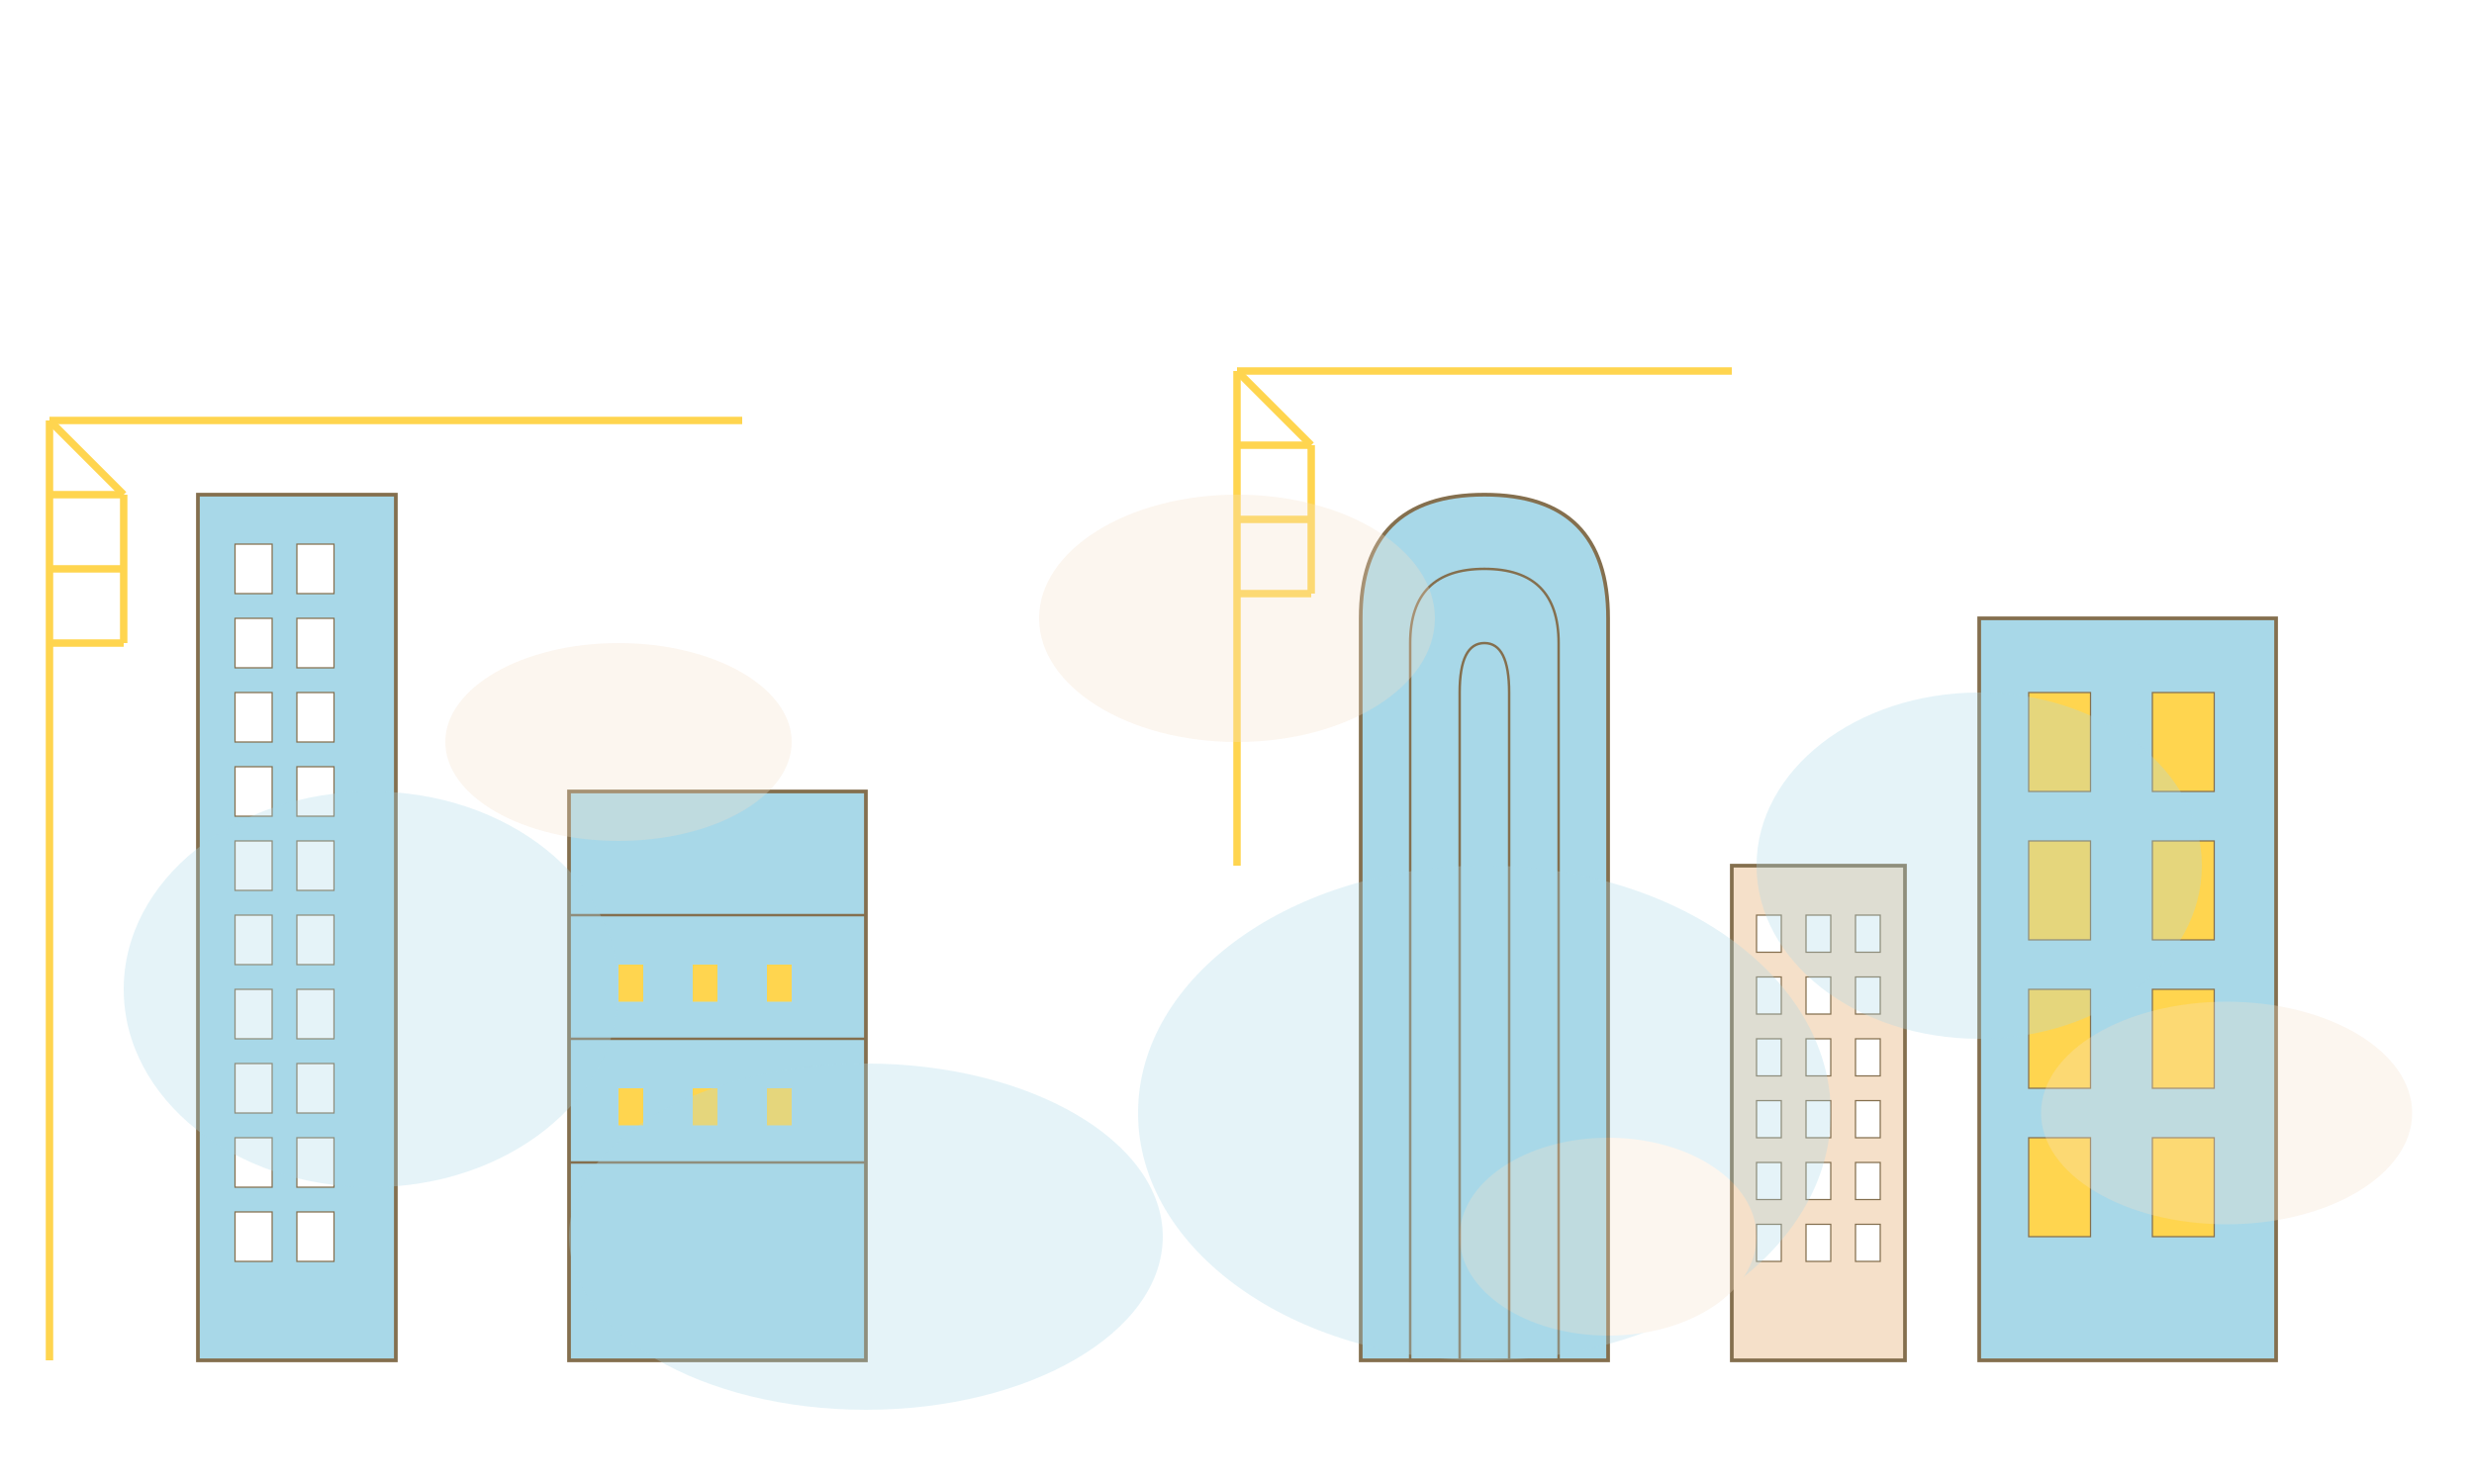 <svg xmlns="http://www.w3.org/2000/svg" viewBox="0 0 1000 600">
  <!-- Background - white -->
  <rect width="1000" height="600" fill="#ffffff"/>
  
  <!-- Buildings and Construction Elements -->
  <!-- Tall Building on Left -->
  <g>
    <rect x="80" y="200" width="80" height="350" fill="#a8d8e8" stroke="#846f4e" stroke-width="1.5"/>
    <!-- Windows -->
    <g fill="#ffffff" stroke="#846f4e" stroke-width="0.5">
      <rect x="95" y="220" width="15" height="20"/>
      <rect x="120" y="220" width="15" height="20"/>
      <rect x="95" y="250" width="15" height="20"/>
      <rect x="120" y="250" width="15" height="20"/>
      <rect x="95" y="280" width="15" height="20"/>
      <rect x="120" y="280" width="15" height="20"/>
      <rect x="95" y="310" width="15" height="20"/>
      <rect x="120" y="310" width="15" height="20"/>
      <rect x="95" y="340" width="15" height="20"/>
      <rect x="120" y="340" width="15" height="20"/>
      <rect x="95" y="370" width="15" height="20"/>
      <rect x="120" y="370" width="15" height="20"/>
      <rect x="95" y="400" width="15" height="20"/>
      <rect x="120" y="400" width="15" height="20"/>
      <rect x="95" y="430" width="15" height="20"/>
      <rect x="120" y="430" width="15" height="20"/>
      <rect x="95" y="460" width="15" height="20"/>
      <rect x="120" y="460" width="15" height="20"/>
      <rect x="95" y="490" width="15" height="20"/>
      <rect x="120" y="490" width="15" height="20"/>
    </g>
  </g>
  
  <!-- Building Construction in Middle -->
  <g>
    <rect x="230" y="320" width="120" height="230" fill="#a8d8e8" stroke="#846f4e" stroke-width="1.5"/>
    <!-- Floors -->
    <line x1="230" y1="370" x2="350" y2="370" stroke="#846f4e" stroke-width="1"/>
    <line x1="230" y1="420" x2="350" y2="420" stroke="#846f4e" stroke-width="1"/>
    <line x1="230" y1="470" x2="350" y2="470" stroke="#846f4e" stroke-width="1"/>
    <!-- Windows/Lights -->
    <rect x="250" y="390" width="10" height="15" fill="#ffd54f"/>
    <rect x="280" y="390" width="10" height="15" fill="#ffd54f"/>
    <rect x="310" y="390" width="10" height="15" fill="#ffd54f"/>
    <rect x="250" y="440" width="10" height="15" fill="#ffd54f"/>
    <rect x="280" y="440" width="10" height="15" fill="#ffd54f"/>
    <rect x="310" y="440" width="10" height="15" fill="#ffd54f"/>
  </g>
  
  <!-- Curved Building -->
  <path d="M600,200 Q650,200 650,250 L650,550 L550,550 L550,250 Q550,200 600,200" fill="#a8d8e8" stroke="#846f4e" stroke-width="1.5"/>
  <path d="M600,230 Q630,230 630,260 L630,550 L570,550 L570,260 Q570,230 600,230" fill="none" stroke="#846f4e" stroke-width="1"/>
  <path d="M600,260 Q610,260 610,280 L610,550 L590,550 L590,280 Q590,260 600,260" fill="none" stroke="#846f4e" stroke-width="1"/>
  
  <!-- Office Building on Right -->
  <g>
    <rect x="800" y="250" width="120" height="300" fill="#a8d8e8" stroke="#846f4e" stroke-width="1.5"/>
    <!-- Windows -->
    <g fill="#ffd54f" stroke="#846f4e" stroke-width="0.5">
      <rect x="820" y="280" width="25" height="40"/>
      <rect x="870" y="280" width="25" height="40"/>
      <rect x="820" y="340" width="25" height="40"/>
      <rect x="870" y="340" width="25" height="40"/>
      <rect x="820" y="400" width="25" height="40"/>
      <rect x="870" y="400" width="25" height="40"/>
      <rect x="820" y="460" width="25" height="40"/>
      <rect x="870" y="460" width="25" height="40"/>
    </g>
  </g>
  
  <!-- Small Building -->
  <g>
    <rect x="700" y="350" width="70" height="200" fill="#f5e0c9" stroke="#846f4e" stroke-width="1.5"/>
    <!-- Windows -->
    <g fill="#ffffff" stroke="#846f4e" stroke-width="0.5">
      <rect x="710" y="370" width="10" height="15"/>
      <rect x="730" y="370" width="10" height="15"/>
      <rect x="750" y="370" width="10" height="15"/>
      <rect x="710" y="395" width="10" height="15"/>
      <rect x="730" y="395" width="10" height="15"/>
      <rect x="750" y="395" width="10" height="15"/>
      <rect x="710" y="420" width="10" height="15"/>
      <rect x="730" y="420" width="10" height="15"/>
      <rect x="750" y="420" width="10" height="15"/>
      <rect x="710" y="445" width="10" height="15"/>
      <rect x="730" y="445" width="10" height="15"/>
      <rect x="750" y="445" width="10" height="15"/>
      <rect x="710" y="470" width="10" height="15"/>
      <rect x="730" y="470" width="10" height="15"/>
      <rect x="750" y="470" width="10" height="15"/>
      <rect x="710" y="495" width="10" height="15"/>
      <rect x="730" y="495" width="10" height="15"/>
      <rect x="750" y="495" width="10" height="15"/>
    </g>
  </g>
  
  <!-- Construction Cranes -->
  <!-- Left Crane -->
  <g stroke="#ffd54f" stroke-width="3" fill="none">
    <line x1="20" y1="170" x2="20" y2="550"/>
    <line x1="20" y1="170" x2="300" y2="170"/>
    <line x1="20" y1="200" x2="50" y2="200"/>
    <line x1="20" y1="230" x2="50" y2="230"/>
    <line x1="20" y1="260" x2="50" y2="260"/>
    <line x1="50" y1="200" x2="50" y2="260"/>
    <line x1="20" y1="170" x2="50" y2="200"/>
  </g>
  
  <!-- Right Crane -->
  <g stroke="#ffd54f" stroke-width="3" fill="none">
    <line x1="500" y1="150" x2="500" y2="350"/>
    <line x1="500" y1="150" x2="700" y2="150"/>
    <line x1="500" y1="180" x2="530" y2="180"/>
    <line x1="500" y1="210" x2="530" y2="210"/>
    <line x1="500" y1="240" x2="530" y2="240"/>
    <line x1="530" y1="180" x2="530" y2="240"/>
    <line x1="500" y1="150" x2="530" y2="180"/>
  </g>
  
  <!-- Watercolor Effect Overlays -->
  <g opacity="0.3">
    <ellipse cx="150" cy="400" rx="100" ry="80" fill="#a8d8e8"/>
    <ellipse cx="350" cy="500" rx="120" ry="70" fill="#a8d8e8"/>
    <ellipse cx="600" cy="450" rx="140" ry="100" fill="#a8d8e8"/>
    <ellipse cx="800" cy="350" rx="90" ry="70" fill="#a8d8e8"/>
    <ellipse cx="250" cy="300" rx="70" ry="40" fill="#f5e0c9"/>
    <ellipse cx="500" cy="250" rx="80" ry="50" fill="#f5e0c9"/>
    <ellipse cx="650" cy="500" rx="60" ry="40" fill="#f5e0c9"/>
    <ellipse cx="900" cy="450" rx="75" ry="45" fill="#f5e0c9"/>
  </g>
</svg> 